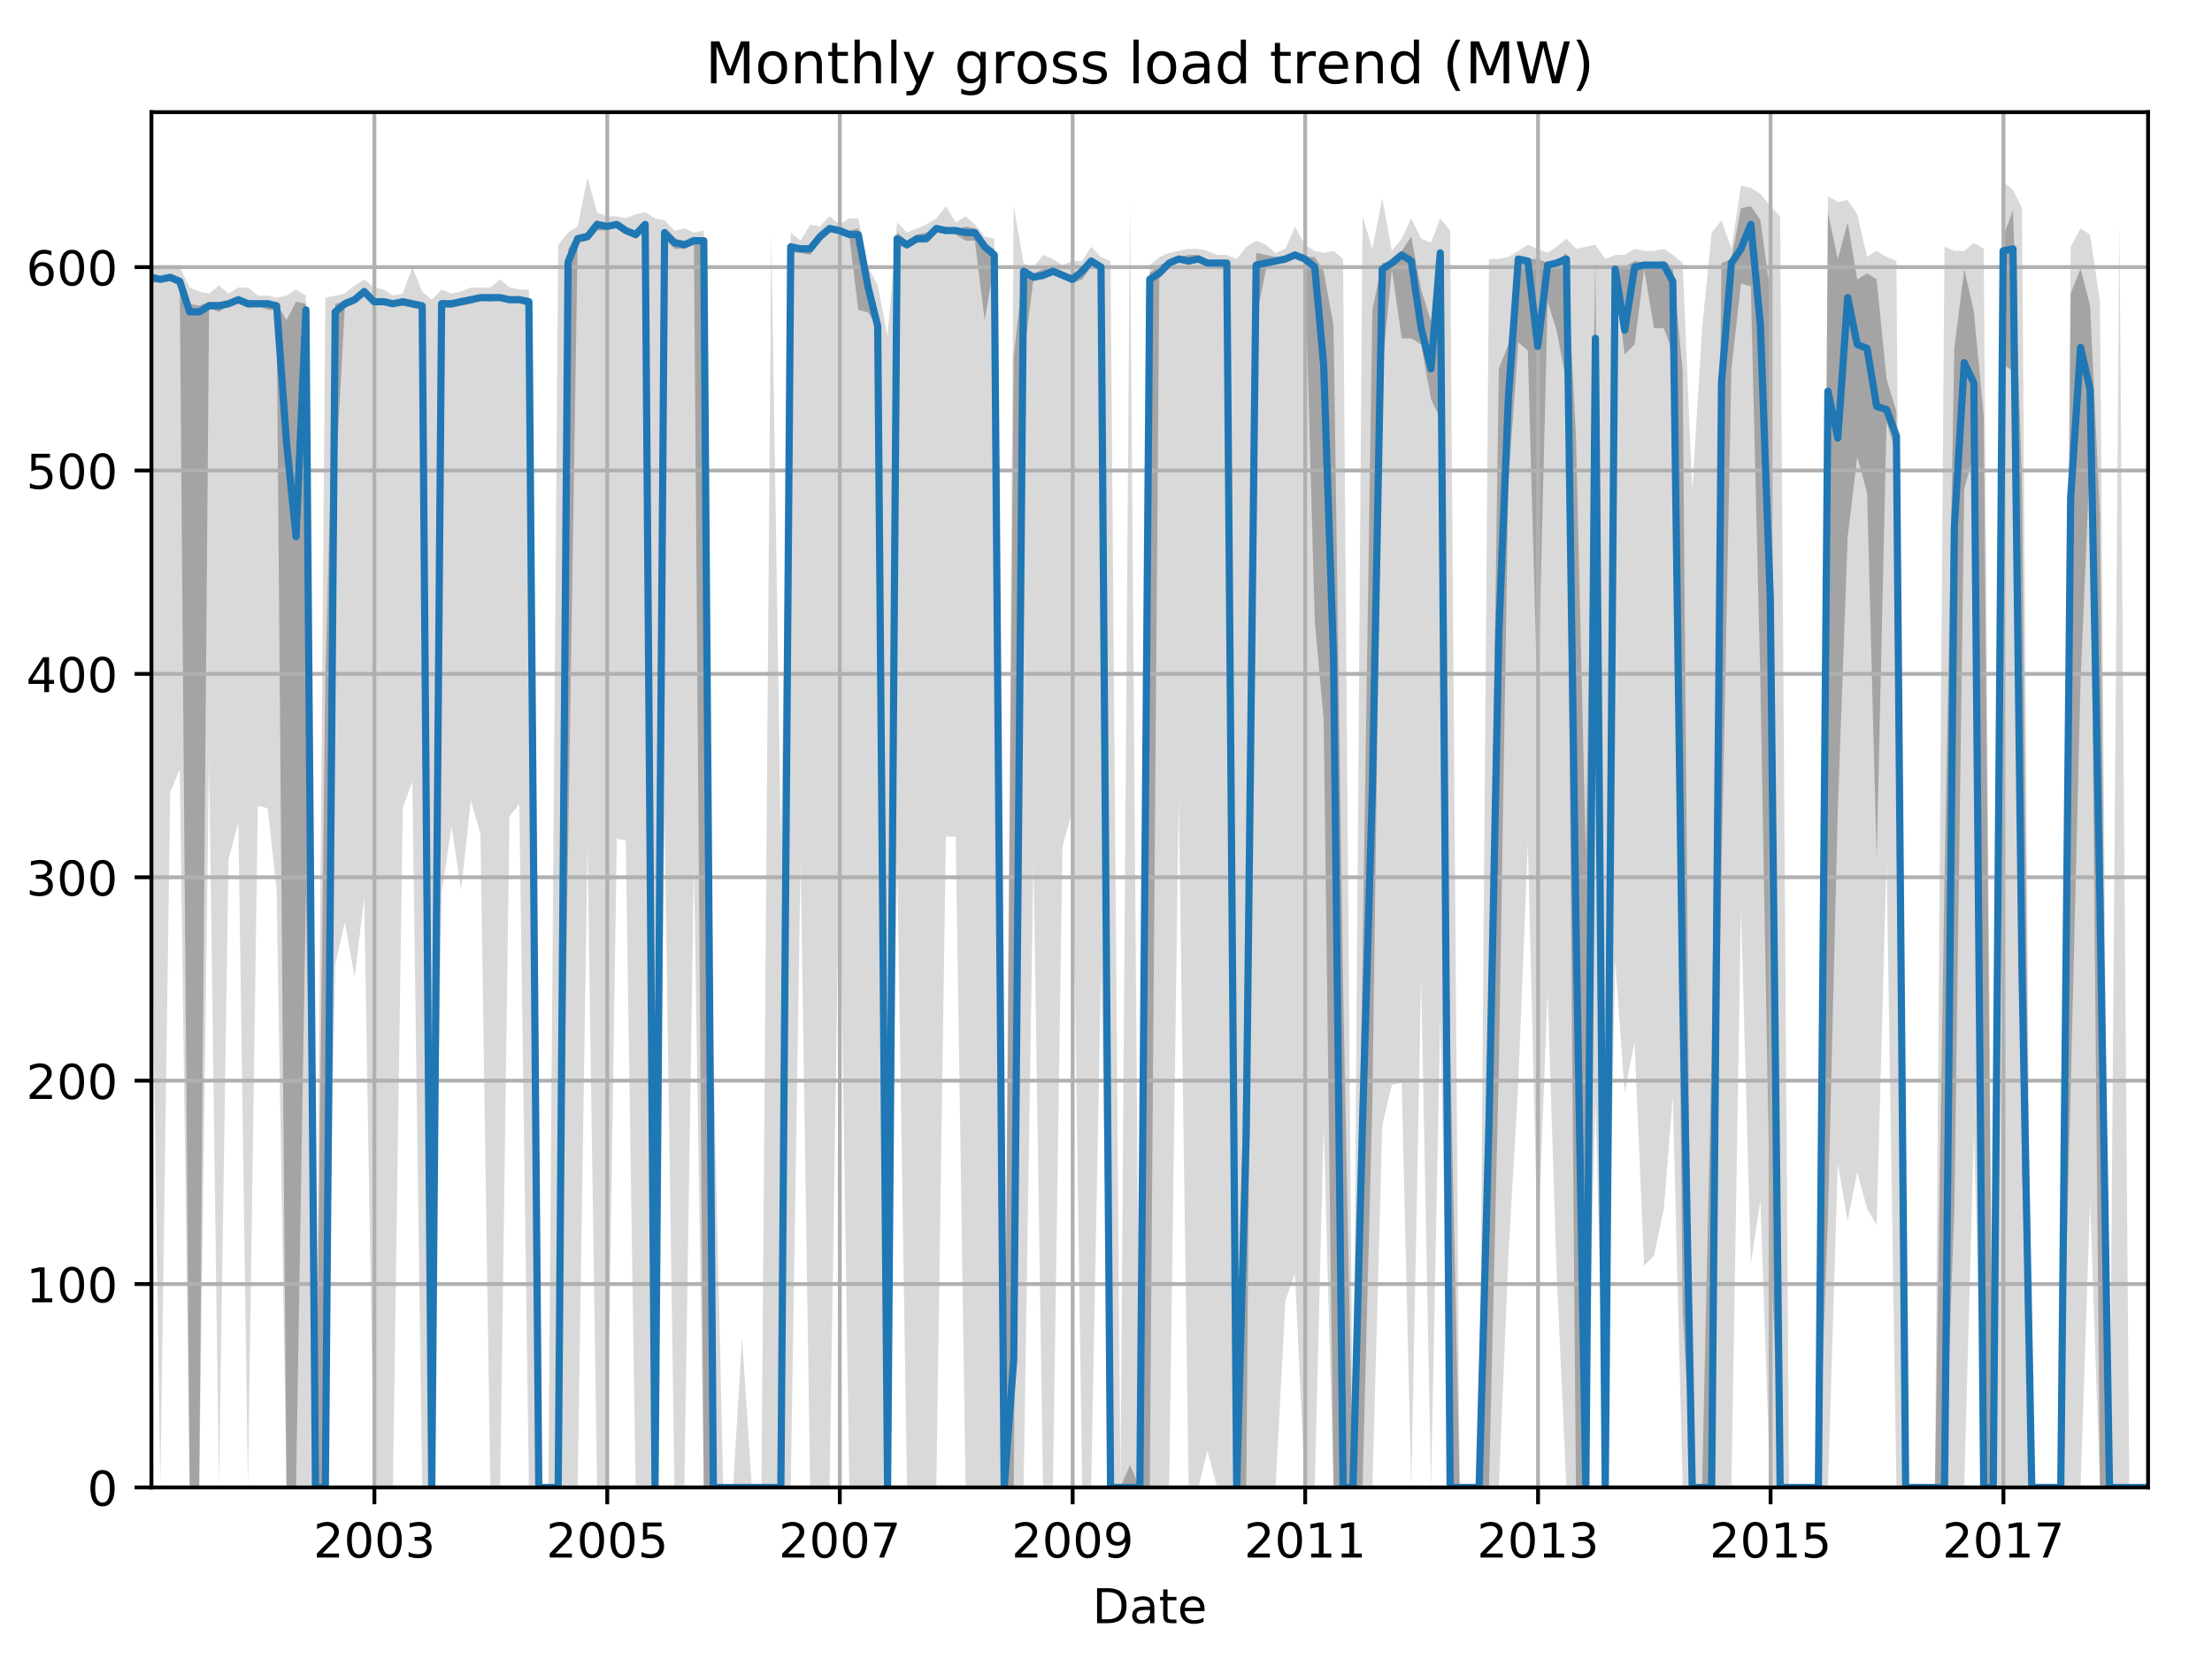 <?xml version="1.0" encoding="utf-8" standalone="no"?>
<!DOCTYPE svg PUBLIC "-//W3C//DTD SVG 1.1//EN"
  "http://www.w3.org/Graphics/SVG/1.1/DTD/svg11.dtd">
<!-- Created with matplotlib (http://matplotlib.org/) -->
<svg height="345.6pt" version="1.1" viewBox="0 0 460.8 345.6" width="460.8pt" xmlns="http://www.w3.org/2000/svg" xmlns:xlink="http://www.w3.org/1999/xlink">
 <defs>
  <style type="text/css">
*{stroke-linecap:butt;stroke-linejoin:round;}
  </style>
 </defs>
 <g id="figure_1">
  <g id="patch_1">
   <path d="M 0 345.6 
L 460.8 345.6 
L 460.8 0 
L 0 0 
z
" style="fill:none;"/>
  </g>
  <g id="axes_1">
   <g id="patch_2">
    <path d="M 31.543 309.863 
L 447.48 309.863 
L 447.48 23.365 
L 31.543 23.365 
z
" style="fill:none;"/>
   </g>
   <g id="PolyCollection_1">
    <path clip-path="url(#p1e7534a290)" d="M 31.543 55.65 
L 31.543 183.604 
L 33.401 309.863 
L 35.458 164.962 
L 37.449 160.301 
L 39.506 309.863 
L 41.497 309.863 
L 43.554 158.183 
L 45.611 309.863 
L 47.602 178.944 
L 49.659 171.317 
L 51.65 309.863 
L 53.707 167.928 
L 55.764 168.351 
L 57.622 185.299 
L 59.679 309.863 
L 61.67 309.863 
L 63.727 309.863 
L 65.718 309.863 
L 67.775 309.863 
L 69.832 200.975 
L 71.823 192.078 
L 73.88 203.518 
L 75.871 186.994 
L 77.928 309.863 
L 79.985 309.863 
L 81.843 309.863 
L 83.9 168.351 
L 85.891 162.843 
L 87.948 309.863 
L 89.939 309.863 
L 91.996 186.146 
L 94.053 172.165 
L 96.044 185.299 
L 98.101 166.657 
L 100.092 173.859 
L 102.149 309.863 
L 104.206 309.863 
L 106.13 170.046 
L 108.187 167.504 
L 110.178 309.863 
L 112.235 309.863 
L 114.226 309.863 
L 116.283 309.863 
L 118.34 309.863 
L 120.331 309.863 
L 122.388 176.401 
L 124.379 309.863 
L 126.436 309.863 
L 128.493 174.707 
L 130.351 175.13 
L 132.408 309.863 
L 134.399 309.863 
L 136.456 309.863 
L 138.447 171.317 
L 140.504 309.863 
L 142.561 309.863 
L 144.552 180.215 
L 146.609 309.863 
L 148.6 309.863 
L 150.657 309.863 
L 152.714 309.863 
L 154.572 309.863 
L 156.629 309.863 
L 158.62 309.863 
L 160.677 309.863 
L 162.668 309.863 
L 164.725 309.863 
L 166.782 179.367 
L 168.773 309.863 
L 170.83 309.863 
L 172.821 309.863 
L 174.878 175.978 
L 176.935 309.863 
L 178.793 309.863 
L 180.85 309.863 
L 182.841 309.863 
L 184.898 309.863 
L 186.889 178.944 
L 188.946 309.863 
L 191.003 309.863 
L 192.994 309.863 
L 195.051 309.863 
L 197.042 174.283 
L 199.099 174.283 
L 201.156 309.863 
L 203.081 309.863 
L 205.138 309.863 
L 207.128 309.863 
L 209.186 309.863 
L 211.176 309.863 
L 213.233 309.863 
L 215.291 178.944 
L 217.281 309.863 
L 219.338 309.863 
L 221.329 176.401 
L 223.386 168.775 
L 225.443 309.863 
L 227.301 309.863 
L 229.359 202.247 
L 231.349 309.863 
L 233.406 309.863 
L 235.397 309.863 
L 237.454 309.863 
L 239.512 309.863 
L 241.502 309.863 
L 243.559 309.863 
L 245.55 166.233 
L 247.607 309.863 
L 249.664 309.863 
L 251.522 302.237 
L 253.58 309.863 
L 255.57 309.863 
L 257.627 309.863 
L 259.618 309.863 
L 261.675 309.863 
L 263.732 309.863 
L 265.723 309.863 
L 267.78 270.884 
L 269.771 265.376 
L 271.828 309.863 
L 273.885 309.863 
L 275.743 234.447 
L 277.801 309.863 
L 279.791 309.863 
L 281.848 309.863 
L 283.839 309.863 
L 285.896 309.863 
L 287.953 234.447 
L 289.944 225.973 
L 292.001 225.549 
L 293.992 309.863 
L 296.049 203.518 
L 298.106 309.863 
L 300.031 211.991 
L 302.088 309.863 
L 304.079 309.863 
L 306.136 309.863 
L 308.127 309.863 
L 310.184 309.863 
L 312.241 309.863 
L 314.232 261.563 
L 316.289 225.549 
L 318.279 175.554 
L 320.337 260.292 
L 322.394 206.483 
L 324.252 264.529 
L 326.309 309.863 
L 328.3 309.863 
L 330.357 309.863 
L 332.347 229.363 
L 334.405 309.863 
L 336.462 200.128 
L 338.452 227.668 
L 340.51 217.076 
L 342.5 263.681 
L 344.557 261.563 
L 346.615 251.818 
L 348.473 228.515 
L 350.53 309.863 
L 352.521 309.863 
L 354.578 309.863 
L 356.568 309.863 
L 358.626 309.863 
L 360.683 309.863 
L 362.673 189.112 
L 364.731 263.258 
L 366.721 250.123 
L 368.778 309.863 
L 370.836 309.863 
L 372.694 309.863 
L 374.751 309.863 
L 376.742 309.863 
L 378.799 309.863 
L 380.789 309.863 
L 382.847 242.497 
L 384.904 254.36 
L 386.894 244.192 
L 388.952 251.818 
L 390.942 255.208 
L 392.999 178.944 
L 395.057 309.863 
L 396.981 309.863 
L 399.038 309.863 
L 401.029 309.863 
L 403.086 309.863 
L 405.077 309.863 
L 407.134 309.863 
L 409.191 309.863 
L 411.182 236.142 
L 413.239 309.863 
L 415.23 309.863 
L 417.287 309.863 
L 419.344 309.863 
L 421.202 309.863 
L 423.259 309.863 
L 425.25 309.863 
L 427.307 309.863 
L 429.298 309.863 
L 431.355 309.863 
L 433.412 309.863 
L 435.403 250.123 
L 437.46 309.863 
L 439.451 309.863 
L 441.508 309.863 
L 443.565 309.863 
L 445.423 309.863 
L 447.48 309.863 
L 447.48 309.863 
L 447.48 309.863 
L 445.423 309.863 
L 443.565 309.863 
L 441.508 46.329 
L 439.451 309.863 
L 437.46 62.853 
L 435.403 48.871 
L 433.412 47.6 
L 431.355 51.413 
L 429.298 309.863 
L 427.307 309.863 
L 425.25 309.863 
L 423.259 309.863 
L 421.202 43.363 
L 419.344 39.55 
L 417.287 37.855 
L 415.23 309.863 
L 413.239 51.837 
L 411.182 50.566 
L 409.191 52.261 
L 407.134 52.261 
L 405.077 51.413 
L 403.086 309.863 
L 401.029 309.863 
L 399.038 309.863 
L 396.981 309.863 
L 395.057 54.379 
L 392.999 53.532 
L 390.942 52.261 
L 388.952 53.532 
L 386.894 44.634 
L 384.904 41.668 
L 382.847 42.092 
L 380.789 40.821 
L 378.799 309.863 
L 376.742 309.863 
L 374.751 309.863 
L 372.694 309.863 
L 370.836 45.058 
L 368.778 42.939 
L 366.721 40.397 
L 364.731 39.126 
L 362.673 38.703 
L 360.683 51.837 
L 358.626 45.905 
L 356.568 48.447 
L 354.578 68.361 
L 352.521 102.256 
L 350.53 54.803 
L 348.473 53.108 
L 346.615 51.837 
L 344.557 52.261 
L 342.5 52.261 
L 340.51 51.837 
L 338.452 53.108 
L 336.462 53.108 
L 334.405 53.955 
L 332.347 50.99 
L 330.357 51.413 
L 328.3 51.837 
L 326.309 49.719 
L 324.252 51.413 
L 322.394 52.684 
L 320.337 51.837 
L 318.279 50.99 
L 316.289 52.261 
L 314.232 53.532 
L 312.241 53.955 
L 310.184 53.955 
L 308.127 309.863 
L 306.136 309.863 
L 304.079 309.863 
L 302.088 48.024 
L 300.031 45.482 
L 298.106 50.566 
L 296.049 49.719 
L 293.992 45.482 
L 292.001 49.719 
L 289.944 52.261 
L 287.953 41.245 
L 285.896 51.837 
L 283.839 45.058 
L 281.848 309.863 
L 279.791 53.955 
L 277.801 52.261 
L 275.743 52.684 
L 273.885 52.261 
L 271.828 50.99 
L 269.771 47.176 
L 267.78 51.837 
L 265.723 52.684 
L 263.732 50.99 
L 261.675 50.142 
L 259.618 51.413 
L 257.627 53.955 
L 255.57 53.108 
L 253.58 53.108 
L 251.522 52.261 
L 249.664 51.837 
L 247.607 51.837 
L 245.55 52.261 
L 243.559 52.684 
L 241.502 53.532 
L 239.512 55.226 
L 237.454 309.863 
L 235.397 42.092 
L 233.406 309.863 
L 231.349 54.379 
L 229.359 53.532 
L 227.301 51.413 
L 225.443 54.379 
L 223.386 54.379 
L 221.329 55.226 
L 219.338 53.955 
L 217.281 53.108 
L 215.291 55.65 
L 213.233 54.803 
L 211.176 42.939 
L 209.186 309.863 
L 207.128 49.719 
L 205.138 49.295 
L 203.081 46.753 
L 201.156 45.058 
L 199.099 46.329 
L 197.042 42.939 
L 195.051 45.482 
L 192.994 46.753 
L 191.003 47.6 
L 188.946 48.447 
L 186.889 46.329 
L 184.898 70.056 
L 182.841 59.463 
L 180.85 55.65 
L 178.793 45.482 
L 176.935 45.482 
L 174.878 46.753 
L 172.821 45.058 
L 170.83 47.176 
L 168.773 46.753 
L 166.782 50.142 
L 164.725 48.447 
L 162.668 175.13 
L 160.677 48.447 
L 158.62 309.863 
L 156.629 309.863 
L 154.572 278.511 
L 152.714 309.863 
L 150.657 309.863 
L 148.6 218.77 
L 146.609 48.024 
L 144.552 48.447 
L 142.561 47.6 
L 140.504 48.024 
L 138.447 45.905 
L 136.456 45.482 
L 134.399 44.211 
L 132.408 44.634 
L 130.351 45.482 
L 128.493 45.058 
L 126.436 45.058 
L 124.379 44.211 
L 122.388 37.008 
L 120.331 47.176 
L 118.34 48.447 
L 116.283 50.99 
L 114.226 309.863 
L 112.235 309.863 
L 110.178 60.311 
L 108.187 60.311 
L 106.13 59.887 
L 104.206 58.192 
L 102.149 59.887 
L 100.092 59.887 
L 98.101 59.887 
L 96.044 60.734 
L 94.053 61.158 
L 91.996 60.311 
L 89.939 62.429 
L 87.948 60.734 
L 85.891 55.65 
L 83.9 61.158 
L 81.843 61.582 
L 79.985 60.311 
L 77.928 59.887 
L 75.871 58.192 
L 73.88 59.463 
L 71.823 61.158 
L 69.832 61.582 
L 67.775 62.005 
L 65.718 309.863 
L 63.727 61.582 
L 61.67 60.311 
L 59.679 61.582 
L 57.622 62.005 
L 55.764 61.582 
L 53.707 61.582 
L 51.65 59.887 
L 49.659 59.887 
L 47.602 61.158 
L 45.611 59.463 
L 43.554 61.158 
L 41.497 60.734 
L 39.506 59.887 
L 37.449 55.65 
L 35.458 55.65 
L 33.401 55.65 
L 31.543 55.65 
z
" style="fill:#808080;fill-opacity:0.3;"/>
   </g>
   <g id="PolyCollection_2">
    <path clip-path="url(#p1e7534a290)" d="M 31.543 57.345 
L 31.543 59.04 
L 33.401 58.616 
L 35.458 58.616 
L 37.449 59.463 
L 39.506 309.863 
L 41.497 309.863 
L 43.554 64.124 
L 45.611 64.971 
L 47.602 63.7 
L 49.659 63.277 
L 51.65 64.124 
L 53.707 63.7 
L 55.764 64.548 
L 57.622 64.548 
L 59.679 309.863 
L 61.67 309.863 
L 63.727 185.829 
L 65.718 309.863 
L 67.775 309.863 
L 69.832 101.091 
L 71.823 64.124 
L 73.88 63.277 
L 75.871 61.158 
L 77.928 63.7 
L 79.985 63.277 
L 81.843 63.7 
L 83.9 63.7 
L 85.891 64.124 
L 87.948 64.548 
L 89.939 309.863 
L 91.996 64.124 
L 94.053 64.124 
L 96.044 63.7 
L 98.101 63.277 
L 100.092 62.429 
L 102.149 62.853 
L 104.206 62.429 
L 106.13 62.853 
L 108.187 62.853 
L 110.178 64.124 
L 112.235 309.863 
L 114.226 309.863 
L 116.283 309.863 
L 118.34 177.249 
L 120.331 50.566 
L 122.388 50.142 
L 124.379 48.024 
L 126.436 48.024 
L 128.493 47.176 
L 130.351 48.447 
L 132.408 49.719 
L 134.399 48.024 
L 136.456 309.863 
L 138.447 49.719 
L 140.504 51.837 
L 142.561 51.837 
L 144.552 50.99 
L 146.609 309.863 
L 148.6 309.863 
L 150.657 309.863 
L 152.714 309.863 
L 154.572 309.863 
L 156.629 309.863 
L 158.62 309.863 
L 160.677 309.863 
L 162.668 309.863 
L 164.725 52.684 
L 166.782 52.684 
L 168.773 53.108 
L 170.83 50.142 
L 172.821 48.024 
L 174.878 48.447 
L 176.935 49.295 
L 178.793 64.548 
L 180.85 65.077 
L 182.841 68.361 
L 184.898 309.863 
L 186.889 50.99 
L 188.946 51.837 
L 191.003 50.566 
L 192.994 50.566 
L 195.051 48.024 
L 197.042 48.024 
L 199.099 48.871 
L 201.156 50.142 
L 203.081 50.142 
L 205.138 66.772 
L 207.128 54.803 
L 209.186 309.863 
L 211.176 309.863 
L 213.233 74.292 
L 215.291 58.192 
L 217.281 58.192 
L 219.338 57.345 
L 221.329 57.769 
L 223.386 59.04 
L 225.443 58.192 
L 227.301 55.65 
L 229.359 56.074 
L 231.349 309.863 
L 233.406 309.863 
L 235.397 309.863 
L 237.454 309.863 
L 239.512 309.863 
L 241.502 57.769 
L 243.559 54.803 
L 245.55 54.379 
L 247.607 55.226 
L 249.664 54.379 
L 251.522 54.803 
L 253.58 55.226 
L 255.57 55.65 
L 257.627 309.863 
L 259.618 309.863 
L 261.675 66.348 
L 263.732 56.074 
L 265.723 54.803 
L 267.78 54.803 
L 269.771 53.532 
L 271.828 54.803 
L 273.885 129.266 
L 275.743 149.921 
L 277.801 309.863 
L 279.791 309.863 
L 281.848 309.863 
L 283.839 309.863 
L 285.896 229.363 
L 287.953 76.835 
L 289.944 56.074 
L 292.001 70.479 
L 293.992 70.479 
L 296.049 71.75 
L 298.106 83.19 
L 300.031 87.215 
L 302.088 309.863 
L 304.079 309.863 
L 306.136 309.863 
L 308.127 309.863 
L 310.184 309.863 
L 312.241 222.054 
L 314.232 100.243 
L 316.289 71.327 
L 318.279 73.021 
L 320.337 147.591 
L 322.394 62.853 
L 324.252 68.785 
L 326.309 79.589 
L 328.3 309.863 
L 330.357 309.863 
L 332.347 119.309 
L 334.405 309.863 
L 336.462 57.345 
L 338.452 73.869 
L 340.51 71.75 
L 342.5 56.074 
L 344.557 68.361 
L 346.615 68.361 
L 348.473 73.445 
L 350.53 272.897 
L 352.521 309.863 
L 354.578 309.863 
L 356.568 309.863 
L 358.626 181.38 
L 360.683 76.835 
L 362.673 59.04 
L 364.731 59.675 
L 366.721 142.083 
L 368.778 256.691 
L 370.836 309.863 
L 372.694 309.863 
L 374.751 309.863 
L 376.742 309.863 
L 378.799 309.863 
L 380.789 253.407 
L 382.847 168.563 
L 384.904 111.895 
L 386.894 95.159 
L 388.952 102.68 
L 390.942 178.944 
L 392.999 87.851 
L 395.057 95.053 
L 396.981 309.863 
L 399.038 309.863 
L 401.029 309.863 
L 403.086 309.863 
L 405.077 309.863 
L 407.134 251.394 
L 409.191 101.832 
L 411.182 94.63 
L 413.239 309.863 
L 415.23 309.863 
L 417.287 75.987 
L 419.344 77.258 
L 421.202 243.344 
L 423.259 309.863 
L 425.25 309.863 
L 427.307 309.863 
L 429.298 309.863 
L 431.355 227.244 
L 433.412 141.977 
L 435.403 95.053 
L 437.46 309.863 
L 439.451 309.863 
L 441.508 309.863 
L 443.565 309.863 
L 445.423 309.863 
L 447.48 309.863 
L 447.48 309.863 
L 447.48 309.863 
L 445.423 309.863 
L 443.565 309.863 
L 441.508 309.863 
L 439.451 309.863 
L 437.46 107.022 
L 435.403 63.7 
L 433.412 55.968 
L 431.355 61.158 
L 429.298 309.863 
L 427.307 309.863 
L 425.25 309.863 
L 423.259 309.863 
L 421.202 99.714 
L 419.344 43.787 
L 417.287 49.295 
L 415.23 309.863 
L 413.239 86.579 
L 411.182 64.865 
L 409.191 56.074 
L 407.134 72.492 
L 405.077 183.181 
L 403.086 309.863 
L 401.029 309.863 
L 399.038 309.863 
L 396.981 309.863 
L 395.057 85.732 
L 392.999 78.953 
L 390.942 58.192 
L 388.952 56.921 
L 386.894 58.192 
L 384.904 46.329 
L 382.847 53.955 
L 380.789 44.211 
L 378.799 309.863 
L 376.742 309.863 
L 374.751 309.863 
L 372.694 309.863 
L 370.836 309.863 
L 368.778 61.052 
L 366.721 45.799 
L 364.731 42.939 
L 362.673 43.363 
L 360.683 53.955 
L 358.626 54.803 
L 356.568 218.982 
L 354.578 309.863 
L 352.521 309.863 
L 350.53 77.258 
L 348.473 55.65 
L 346.615 54.379 
L 344.557 54.803 
L 342.5 54.803 
L 340.51 54.379 
L 338.452 55.65 
L 336.462 55.65 
L 334.405 309.863 
L 332.347 53.955 
L 330.357 178.096 
L 328.3 90.71 
L 326.309 52.684 
L 324.252 54.379 
L 322.394 54.803 
L 320.337 53.955 
L 318.279 53.955 
L 316.289 53.532 
L 314.232 71.75 
L 312.241 76.729 
L 310.184 217.076 
L 308.127 309.863 
L 306.136 309.863 
L 304.079 309.863 
L 302.088 217.499 
L 300.031 51.837 
L 298.106 66.984 
L 296.049 60.311 
L 293.992 49.295 
L 292.001 52.261 
L 289.944 54.379 
L 287.953 54.803 
L 285.896 64.442 
L 283.839 199.916 
L 281.848 309.863 
L 279.791 205.742 
L 277.801 67.831 
L 275.743 56.498 
L 273.885 53.532 
L 271.828 53.532 
L 269.771 52.684 
L 267.78 53.532 
L 265.723 53.532 
L 263.732 53.108 
L 261.675 52.684 
L 259.618 188.794 
L 257.627 309.863 
L 255.57 54.379 
L 253.58 54.379 
L 251.522 54.379 
L 249.664 53.108 
L 247.607 53.108 
L 245.55 53.532 
L 243.559 54.379 
L 241.502 55.226 
L 239.512 56.921 
L 237.454 309.863 
L 235.397 305.203 
L 233.406 309.863 
L 231.349 309.863 
L 229.359 54.803 
L 227.301 53.532 
L 225.443 56.074 
L 223.386 57.769 
L 221.329 56.921 
L 219.338 56.074 
L 217.281 56.074 
L 215.291 56.921 
L 213.233 55.65 
L 211.176 74.292 
L 209.186 309.863 
L 207.128 51.837 
L 205.138 50.99 
L 203.081 47.6 
L 201.156 47.176 
L 199.099 48.024 
L 197.042 47.6 
L 195.051 47.176 
L 192.994 48.447 
L 191.003 48.871 
L 188.946 50.142 
L 186.889 48.447 
L 184.898 309.863 
L 182.841 66.242 
L 180.85 59.887 
L 178.793 47.6 
L 176.935 48.024 
L 174.878 47.6 
L 172.821 47.176 
L 170.83 48.871 
L 168.773 50.99 
L 166.782 51.413 
L 164.725 50.566 
L 162.668 309.863 
L 160.677 309.863 
L 158.62 309.863 
L 156.629 309.863 
L 154.572 309.863 
L 152.714 309.863 
L 150.657 309.863 
L 148.6 309.863 
L 146.609 49.719 
L 144.552 49.295 
L 142.561 50.142 
L 140.504 49.719 
L 138.447 47.6 
L 136.456 309.863 
L 134.399 46.329 
L 132.408 48.447 
L 130.351 47.176 
L 128.493 46.329 
L 126.436 46.753 
L 124.379 45.905 
L 122.388 48.447 
L 120.331 48.871 
L 118.34 51.837 
L 116.283 309.863 
L 114.226 309.863 
L 112.235 309.863 
L 110.178 62.005 
L 108.187 62.005 
L 106.13 62.005 
L 104.206 61.582 
L 102.149 61.582 
L 100.092 61.582 
L 98.101 62.005 
L 96.044 62.005 
L 94.053 62.853 
L 91.996 62.429 
L 89.939 309.863 
L 87.948 63.277 
L 85.891 62.853 
L 83.9 62.429 
L 81.843 62.853 
L 79.985 62.429 
L 77.928 62.429 
L 75.871 59.887 
L 73.88 61.582 
L 71.823 62.853 
L 69.832 63.277 
L 67.775 141.235 
L 65.718 309.863 
L 63.727 63.277 
L 61.67 62.853 
L 59.679 66.666 
L 57.622 63.277 
L 55.764 62.853 
L 53.707 62.853 
L 51.65 62.429 
L 49.659 62.005 
L 47.602 62.853 
L 45.611 62.853 
L 43.554 62.853 
L 41.497 63.7 
L 39.506 63.277 
L 37.449 58.192 
L 35.458 57.345 
L 33.401 57.769 
L 31.543 57.345 
z
" style="fill:#808080;fill-opacity:0.6;"/>
   </g>
   <g id="matplotlib.axis_1">
    <g id="xtick_1">
     <g id="line2d_1">
      <path clip-path="url(#p1e7534a290)" d="M 77.994 309.863 
L 77.994 23.365 
" style="fill:none;stroke:#b0b0b0;stroke-linecap:square;stroke-width:0.8;"/>
     </g>
     <g id="line2d_2">
      <defs>
       <path d="M 0 0 
L 0 3.5 
" id="m18f0981772" style="stroke:#000000;stroke-width:0.8;"/>
      </defs>
      <g>
       <use style="stroke:#000000;stroke-width:0.8;" x="77.994" xlink:href="#m18f0981772" y="309.863"/>
      </g>
     </g>
     <g id="text_1">
      <!-- 2003 -->
      <defs>
       <path d="M 19.188 8.297 
L 53.609 8.297 
L 53.609 0 
L 7.328 0 
L 7.328 8.297 
Q 12.938 14.109 22.625 23.891 
Q 32.328 33.688 34.812 36.531 
Q 39.547 41.844 41.422 45.531 
Q 43.312 49.219 43.312 52.781 
Q 43.312 58.594 39.234 62.25 
Q 35.156 65.922 28.609 65.922 
Q 23.969 65.922 18.812 64.312 
Q 13.672 62.703 7.812 59.422 
L 7.812 69.391 
Q 13.766 71.781 18.938 73 
Q 24.125 74.219 28.422 74.219 
Q 39.75 74.219 46.484 68.547 
Q 53.219 62.891 53.219 53.422 
Q 53.219 48.922 51.531 44.891 
Q 49.859 40.875 45.406 35.406 
Q 44.188 33.984 37.641 27.219 
Q 31.109 20.453 19.188 8.297 
z
" id="DejaVuSans-32"/>
       <path d="M 31.781 66.406 
Q 24.172 66.406 20.328 58.906 
Q 16.5 51.422 16.5 36.375 
Q 16.5 21.391 20.328 13.891 
Q 24.172 6.391 31.781 6.391 
Q 39.453 6.391 43.281 13.891 
Q 47.125 21.391 47.125 36.375 
Q 47.125 51.422 43.281 58.906 
Q 39.453 66.406 31.781 66.406 
z
M 31.781 74.219 
Q 44.047 74.219 50.516 64.516 
Q 56.984 54.828 56.984 36.375 
Q 56.984 17.969 50.516 8.266 
Q 44.047 -1.422 31.781 -1.422 
Q 19.531 -1.422 13.062 8.266 
Q 6.594 17.969 6.594 36.375 
Q 6.594 54.828 13.062 64.516 
Q 19.531 74.219 31.781 74.219 
z
" id="DejaVuSans-30"/>
       <path d="M 40.578 39.312 
Q 47.656 37.797 51.625 33 
Q 55.609 28.219 55.609 21.188 
Q 55.609 10.406 48.188 4.484 
Q 40.766 -1.422 27.094 -1.422 
Q 22.516 -1.422 17.656 -0.516 
Q 12.797 0.391 7.625 2.203 
L 7.625 11.719 
Q 11.719 9.328 16.594 8.109 
Q 21.484 6.891 26.812 6.891 
Q 36.078 6.891 40.938 10.547 
Q 45.797 14.203 45.797 21.188 
Q 45.797 27.641 41.281 31.266 
Q 36.766 34.906 28.719 34.906 
L 20.219 34.906 
L 20.219 43.016 
L 29.109 43.016 
Q 36.375 43.016 40.234 45.922 
Q 44.094 48.828 44.094 54.297 
Q 44.094 59.906 40.109 62.906 
Q 36.141 65.922 28.719 65.922 
Q 24.656 65.922 20.016 65.031 
Q 15.375 64.156 9.812 62.312 
L 9.812 71.094 
Q 15.438 72.656 20.344 73.438 
Q 25.25 74.219 29.594 74.219 
Q 40.828 74.219 47.359 69.109 
Q 53.906 64.016 53.906 55.328 
Q 53.906 49.266 50.438 45.094 
Q 46.969 40.922 40.578 39.312 
z
" id="DejaVuSans-33"/>
      </defs>
      <g transform="translate(65.269 324.462)scale(0.1 -0.1)">
       <use xlink:href="#DejaVuSans-32"/>
       <use x="63.623" xlink:href="#DejaVuSans-30"/>
       <use x="127.246" xlink:href="#DejaVuSans-30"/>
       <use x="190.869" xlink:href="#DejaVuSans-33"/>
      </g>
     </g>
    </g>
    <g id="xtick_2">
     <g id="line2d_3">
      <path clip-path="url(#p1e7534a290)" d="M 126.502 309.863 
L 126.502 23.365 
" style="fill:none;stroke:#b0b0b0;stroke-linecap:square;stroke-width:0.8;"/>
     </g>
     <g id="line2d_4">
      <g>
       <use style="stroke:#000000;stroke-width:0.8;" x="126.502" xlink:href="#m18f0981772" y="309.863"/>
      </g>
     </g>
     <g id="text_2">
      <!-- 2005 -->
      <defs>
       <path d="M 10.797 72.906 
L 49.516 72.906 
L 49.516 64.594 
L 19.828 64.594 
L 19.828 46.734 
Q 21.969 47.469 24.109 47.828 
Q 26.266 48.188 28.422 48.188 
Q 40.625 48.188 47.75 41.5 
Q 54.891 34.812 54.891 23.391 
Q 54.891 11.625 47.562 5.094 
Q 40.234 -1.422 26.906 -1.422 
Q 22.312 -1.422 17.547 -0.641 
Q 12.797 0.141 7.719 1.703 
L 7.719 11.625 
Q 12.109 9.234 16.797 8.062 
Q 21.484 6.891 26.703 6.891 
Q 35.156 6.891 40.078 11.328 
Q 45.016 15.766 45.016 23.391 
Q 45.016 31 40.078 35.438 
Q 35.156 39.891 26.703 39.891 
Q 22.75 39.891 18.812 39.016 
Q 14.891 38.141 10.797 36.281 
z
" id="DejaVuSans-35"/>
      </defs>
      <g transform="translate(113.777 324.462)scale(0.1 -0.1)">
       <use xlink:href="#DejaVuSans-32"/>
       <use x="63.623" xlink:href="#DejaVuSans-30"/>
       <use x="127.246" xlink:href="#DejaVuSans-30"/>
       <use x="190.869" xlink:href="#DejaVuSans-35"/>
      </g>
     </g>
    </g>
    <g id="xtick_3">
     <g id="line2d_5">
      <path clip-path="url(#p1e7534a290)" d="M 174.944 309.863 
L 174.944 23.365 
" style="fill:none;stroke:#b0b0b0;stroke-linecap:square;stroke-width:0.8;"/>
     </g>
     <g id="line2d_6">
      <g>
       <use style="stroke:#000000;stroke-width:0.8;" x="174.944" xlink:href="#m18f0981772" y="309.863"/>
      </g>
     </g>
     <g id="text_3">
      <!-- 2007 -->
      <defs>
       <path d="M 8.203 72.906 
L 55.078 72.906 
L 55.078 68.703 
L 28.609 0 
L 18.312 0 
L 43.219 64.594 
L 8.203 64.594 
z
" id="DejaVuSans-37"/>
      </defs>
      <g transform="translate(162.219 324.462)scale(0.1 -0.1)">
       <use xlink:href="#DejaVuSans-32"/>
       <use x="63.623" xlink:href="#DejaVuSans-30"/>
       <use x="127.246" xlink:href="#DejaVuSans-30"/>
       <use x="190.869" xlink:href="#DejaVuSans-37"/>
      </g>
     </g>
    </g>
    <g id="xtick_4">
     <g id="line2d_7">
      <path clip-path="url(#p1e7534a290)" d="M 223.453 309.863 
L 223.453 23.365 
" style="fill:none;stroke:#b0b0b0;stroke-linecap:square;stroke-width:0.8;"/>
     </g>
     <g id="line2d_8">
      <g>
       <use style="stroke:#000000;stroke-width:0.8;" x="223.453" xlink:href="#m18f0981772" y="309.863"/>
      </g>
     </g>
     <g id="text_4">
      <!-- 2009 -->
      <defs>
       <path d="M 10.984 1.516 
L 10.984 10.5 
Q 14.703 8.734 18.5 7.812 
Q 22.312 6.891 25.984 6.891 
Q 35.75 6.891 40.891 13.453 
Q 46.047 20.016 46.781 33.406 
Q 43.953 29.203 39.594 26.953 
Q 35.25 24.703 29.984 24.703 
Q 19.047 24.703 12.672 31.312 
Q 6.297 37.938 6.297 49.422 
Q 6.297 60.641 12.938 67.422 
Q 19.578 74.219 30.609 74.219 
Q 43.266 74.219 49.922 64.516 
Q 56.594 54.828 56.594 36.375 
Q 56.594 19.141 48.406 8.859 
Q 40.234 -1.422 26.422 -1.422 
Q 22.703 -1.422 18.891 -0.688 
Q 15.094 0.047 10.984 1.516 
z
M 30.609 32.422 
Q 37.25 32.422 41.125 36.953 
Q 45.016 41.5 45.016 49.422 
Q 45.016 57.281 41.125 61.844 
Q 37.25 66.406 30.609 66.406 
Q 23.969 66.406 20.094 61.844 
Q 16.219 57.281 16.219 49.422 
Q 16.219 41.5 20.094 36.953 
Q 23.969 32.422 30.609 32.422 
z
" id="DejaVuSans-39"/>
      </defs>
      <g transform="translate(210.728 324.462)scale(0.1 -0.1)">
       <use xlink:href="#DejaVuSans-32"/>
       <use x="63.623" xlink:href="#DejaVuSans-30"/>
       <use x="127.246" xlink:href="#DejaVuSans-30"/>
       <use x="190.869" xlink:href="#DejaVuSans-39"/>
      </g>
     </g>
    </g>
    <g id="xtick_5">
     <g id="line2d_9">
      <path clip-path="url(#p1e7534a290)" d="M 271.895 309.863 
L 271.895 23.365 
" style="fill:none;stroke:#b0b0b0;stroke-linecap:square;stroke-width:0.8;"/>
     </g>
     <g id="line2d_10">
      <g>
       <use style="stroke:#000000;stroke-width:0.8;" x="271.895" xlink:href="#m18f0981772" y="309.863"/>
      </g>
     </g>
     <g id="text_5">
      <!-- 2011 -->
      <defs>
       <path d="M 12.406 8.297 
L 28.516 8.297 
L 28.516 63.922 
L 10.984 60.406 
L 10.984 69.391 
L 28.422 72.906 
L 38.281 72.906 
L 38.281 8.297 
L 54.391 8.297 
L 54.391 0 
L 12.406 0 
z
" id="DejaVuSans-31"/>
      </defs>
      <g transform="translate(259.17 324.462)scale(0.1 -0.1)">
       <use xlink:href="#DejaVuSans-32"/>
       <use x="63.623" xlink:href="#DejaVuSans-30"/>
       <use x="127.246" xlink:href="#DejaVuSans-31"/>
       <use x="190.869" xlink:href="#DejaVuSans-31"/>
      </g>
     </g>
    </g>
    <g id="xtick_6">
     <g id="line2d_11">
      <path clip-path="url(#p1e7534a290)" d="M 320.403 309.863 
L 320.403 23.365 
" style="fill:none;stroke:#b0b0b0;stroke-linecap:square;stroke-width:0.8;"/>
     </g>
     <g id="line2d_12">
      <g>
       <use style="stroke:#000000;stroke-width:0.8;" x="320.403" xlink:href="#m18f0981772" y="309.863"/>
      </g>
     </g>
     <g id="text_6">
      <!-- 2013 -->
      <g transform="translate(307.678 324.462)scale(0.1 -0.1)">
       <use xlink:href="#DejaVuSans-32"/>
       <use x="63.623" xlink:href="#DejaVuSans-30"/>
       <use x="127.246" xlink:href="#DejaVuSans-31"/>
       <use x="190.869" xlink:href="#DejaVuSans-33"/>
      </g>
     </g>
    </g>
    <g id="xtick_7">
     <g id="line2d_13">
      <path clip-path="url(#p1e7534a290)" d="M 368.845 309.863 
L 368.845 23.365 
" style="fill:none;stroke:#b0b0b0;stroke-linecap:square;stroke-width:0.8;"/>
     </g>
     <g id="line2d_14">
      <g>
       <use style="stroke:#000000;stroke-width:0.8;" x="368.845" xlink:href="#m18f0981772" y="309.863"/>
      </g>
     </g>
     <g id="text_7">
      <!-- 2015 -->
      <g transform="translate(356.12 324.462)scale(0.1 -0.1)">
       <use xlink:href="#DejaVuSans-32"/>
       <use x="63.623" xlink:href="#DejaVuSans-30"/>
       <use x="127.246" xlink:href="#DejaVuSans-31"/>
       <use x="190.869" xlink:href="#DejaVuSans-35"/>
      </g>
     </g>
    </g>
    <g id="xtick_8">
     <g id="line2d_15">
      <path clip-path="url(#p1e7534a290)" d="M 417.353 309.863 
L 417.353 23.365 
" style="fill:none;stroke:#b0b0b0;stroke-linecap:square;stroke-width:0.8;"/>
     </g>
     <g id="line2d_16">
      <g>
       <use style="stroke:#000000;stroke-width:0.8;" x="417.353" xlink:href="#m18f0981772" y="309.863"/>
      </g>
     </g>
     <g id="text_8">
      <!-- 2017 -->
      <g transform="translate(404.628 324.462)scale(0.1 -0.1)">
       <use xlink:href="#DejaVuSans-32"/>
       <use x="63.623" xlink:href="#DejaVuSans-30"/>
       <use x="127.246" xlink:href="#DejaVuSans-31"/>
       <use x="190.869" xlink:href="#DejaVuSans-37"/>
      </g>
     </g>
    </g>
    <g id="text_9">
     <!-- Date -->
     <defs>
      <path d="M 19.672 64.797 
L 19.672 8.109 
L 31.594 8.109 
Q 46.688 8.109 53.688 14.938 
Q 60.688 21.781 60.688 36.531 
Q 60.688 51.172 53.688 57.984 
Q 46.688 64.797 31.594 64.797 
z
M 9.812 72.906 
L 30.078 72.906 
Q 51.266 72.906 61.172 64.094 
Q 71.094 55.281 71.094 36.531 
Q 71.094 17.672 61.125 8.828 
Q 51.172 0 30.078 0 
L 9.812 0 
z
" id="DejaVuSans-44"/>
      <path d="M 34.281 27.484 
Q 23.391 27.484 19.188 25 
Q 14.984 22.516 14.984 16.5 
Q 14.984 11.719 18.141 8.906 
Q 21.297 6.109 26.703 6.109 
Q 34.188 6.109 38.703 11.406 
Q 43.219 16.703 43.219 25.484 
L 43.219 27.484 
z
M 52.203 31.203 
L 52.203 0 
L 43.219 0 
L 43.219 8.297 
Q 40.141 3.328 35.547 0.953 
Q 30.953 -1.422 24.312 -1.422 
Q 15.922 -1.422 10.953 3.297 
Q 6 8.016 6 15.922 
Q 6 25.141 12.172 29.828 
Q 18.359 34.516 30.609 34.516 
L 43.219 34.516 
L 43.219 35.406 
Q 43.219 41.609 39.141 45 
Q 35.062 48.391 27.688 48.391 
Q 23 48.391 18.547 47.266 
Q 14.109 46.141 10.016 43.891 
L 10.016 52.203 
Q 14.938 54.109 19.578 55.047 
Q 24.219 56 28.609 56 
Q 40.484 56 46.344 49.844 
Q 52.203 43.703 52.203 31.203 
z
" id="DejaVuSans-61"/>
      <path d="M 18.312 70.219 
L 18.312 54.688 
L 36.812 54.688 
L 36.812 47.703 
L 18.312 47.703 
L 18.312 18.016 
Q 18.312 11.328 20.141 9.422 
Q 21.969 7.516 27.594 7.516 
L 36.812 7.516 
L 36.812 0 
L 27.594 0 
Q 17.188 0 13.234 3.875 
Q 9.281 7.766 9.281 18.016 
L 9.281 47.703 
L 2.688 47.703 
L 2.688 54.688 
L 9.281 54.688 
L 9.281 70.219 
z
" id="DejaVuSans-74"/>
      <path d="M 56.203 29.594 
L 56.203 25.203 
L 14.891 25.203 
Q 15.484 15.922 20.484 11.062 
Q 25.484 6.203 34.422 6.203 
Q 39.594 6.203 44.453 7.469 
Q 49.312 8.734 54.109 11.281 
L 54.109 2.781 
Q 49.266 0.734 44.188 -0.344 
Q 39.109 -1.422 33.891 -1.422 
Q 20.797 -1.422 13.156 6.188 
Q 5.516 13.812 5.516 26.812 
Q 5.516 40.234 12.766 48.109 
Q 20.016 56 32.328 56 
Q 43.359 56 49.781 48.891 
Q 56.203 41.797 56.203 29.594 
z
M 47.219 32.234 
Q 47.125 39.594 43.094 43.984 
Q 39.062 48.391 32.422 48.391 
Q 24.906 48.391 20.391 44.141 
Q 15.875 39.891 15.188 32.172 
z
" id="DejaVuSans-65"/>
     </defs>
     <g transform="translate(227.561 338.14)scale(0.1 -0.1)">
      <use xlink:href="#DejaVuSans-44"/>
      <use x="77.002" xlink:href="#DejaVuSans-61"/>
      <use x="138.281" xlink:href="#DejaVuSans-74"/>
      <use x="177.49" xlink:href="#DejaVuSans-65"/>
     </g>
    </g>
   </g>
   <g id="matplotlib.axis_2">
    <g id="ytick_1">
     <g id="line2d_17">
      <path clip-path="url(#p1e7534a290)" d="M 31.543 309.863 
L 447.48 309.863 
" style="fill:none;stroke:#b0b0b0;stroke-linecap:square;stroke-width:0.8;"/>
     </g>
     <g id="line2d_18">
      <defs>
       <path d="M 0 0 
L -3.5 0 
" id="mdb2ce46893" style="stroke:#000000;stroke-width:0.8;"/>
      </defs>
      <g>
       <use style="stroke:#000000;stroke-width:0.8;" x="31.543" xlink:href="#mdb2ce46893" y="309.863"/>
      </g>
     </g>
     <g id="text_10">
      <!-- 0 -->
      <g transform="translate(18.18 313.663)scale(0.1 -0.1)">
       <use xlink:href="#DejaVuSans-30"/>
      </g>
     </g>
    </g>
    <g id="ytick_2">
     <g id="line2d_19">
      <path clip-path="url(#p1e7534a290)" d="M 31.543 267.495 
L 447.48 267.495 
" style="fill:none;stroke:#b0b0b0;stroke-linecap:square;stroke-width:0.8;"/>
     </g>
     <g id="line2d_20">
      <g>
       <use style="stroke:#000000;stroke-width:0.8;" x="31.543" xlink:href="#mdb2ce46893" y="267.495"/>
      </g>
     </g>
     <g id="text_11">
      <!-- 100 -->
      <g transform="translate(5.455 271.294)scale(0.1 -0.1)">
       <use xlink:href="#DejaVuSans-31"/>
       <use x="63.623" xlink:href="#DejaVuSans-30"/>
       <use x="127.246" xlink:href="#DejaVuSans-30"/>
      </g>
     </g>
    </g>
    <g id="ytick_3">
     <g id="line2d_21">
      <path clip-path="url(#p1e7534a290)" d="M 31.543 225.126 
L 447.48 225.126 
" style="fill:none;stroke:#b0b0b0;stroke-linecap:square;stroke-width:0.8;"/>
     </g>
     <g id="line2d_22">
      <g>
       <use style="stroke:#000000;stroke-width:0.8;" x="31.543" xlink:href="#mdb2ce46893" y="225.126"/>
      </g>
     </g>
     <g id="text_12">
      <!-- 200 -->
      <g transform="translate(5.455 228.925)scale(0.1 -0.1)">
       <use xlink:href="#DejaVuSans-32"/>
       <use x="63.623" xlink:href="#DejaVuSans-30"/>
       <use x="127.246" xlink:href="#DejaVuSans-30"/>
      </g>
     </g>
    </g>
    <g id="ytick_4">
     <g id="line2d_23">
      <path clip-path="url(#p1e7534a290)" d="M 31.543 182.757 
L 447.48 182.757 
" style="fill:none;stroke:#b0b0b0;stroke-linecap:square;stroke-width:0.8;"/>
     </g>
     <g id="line2d_24">
      <g>
       <use style="stroke:#000000;stroke-width:0.8;" x="31.543" xlink:href="#mdb2ce46893" y="182.757"/>
      </g>
     </g>
     <g id="text_13">
      <!-- 300 -->
      <g transform="translate(5.455 186.556)scale(0.1 -0.1)">
       <use xlink:href="#DejaVuSans-33"/>
       <use x="63.623" xlink:href="#DejaVuSans-30"/>
       <use x="127.246" xlink:href="#DejaVuSans-30"/>
      </g>
     </g>
    </g>
    <g id="ytick_5">
     <g id="line2d_25">
      <path clip-path="url(#p1e7534a290)" d="M 31.543 140.388 
L 447.48 140.388 
" style="fill:none;stroke:#b0b0b0;stroke-linecap:square;stroke-width:0.8;"/>
     </g>
     <g id="line2d_26">
      <g>
       <use style="stroke:#000000;stroke-width:0.8;" x="31.543" xlink:href="#mdb2ce46893" y="140.388"/>
      </g>
     </g>
     <g id="text_14">
      <!-- 400 -->
      <defs>
       <path d="M 37.797 64.312 
L 12.891 25.391 
L 37.797 25.391 
z
M 35.203 72.906 
L 47.609 72.906 
L 47.609 25.391 
L 58.016 25.391 
L 58.016 17.188 
L 47.609 17.188 
L 47.609 0 
L 37.797 0 
L 37.797 17.188 
L 4.891 17.188 
L 4.891 26.703 
z
" id="DejaVuSans-34"/>
      </defs>
      <g transform="translate(5.455 144.187)scale(0.1 -0.1)">
       <use xlink:href="#DejaVuSans-34"/>
       <use x="63.623" xlink:href="#DejaVuSans-30"/>
       <use x="127.246" xlink:href="#DejaVuSans-30"/>
      </g>
     </g>
    </g>
    <g id="ytick_6">
     <g id="line2d_27">
      <path clip-path="url(#p1e7534a290)" d="M 31.543 98.019 
L 447.48 98.019 
" style="fill:none;stroke:#b0b0b0;stroke-linecap:square;stroke-width:0.8;"/>
     </g>
     <g id="line2d_28">
      <g>
       <use style="stroke:#000000;stroke-width:0.8;" x="31.543" xlink:href="#mdb2ce46893" y="98.019"/>
      </g>
     </g>
     <g id="text_15">
      <!-- 500 -->
      <g transform="translate(5.455 101.818)scale(0.1 -0.1)">
       <use xlink:href="#DejaVuSans-35"/>
       <use x="63.623" xlink:href="#DejaVuSans-30"/>
       <use x="127.246" xlink:href="#DejaVuSans-30"/>
      </g>
     </g>
    </g>
    <g id="ytick_7">
     <g id="line2d_29">
      <path clip-path="url(#p1e7534a290)" d="M 31.543 55.65 
L 447.48 55.65 
" style="fill:none;stroke:#b0b0b0;stroke-linecap:square;stroke-width:0.8;"/>
     </g>
     <g id="line2d_30">
      <g>
       <use style="stroke:#000000;stroke-width:0.8;" x="31.543" xlink:href="#mdb2ce46893" y="55.65"/>
      </g>
     </g>
     <g id="text_16">
      <!-- 600 -->
      <defs>
       <path d="M 33.016 40.375 
Q 26.375 40.375 22.484 35.828 
Q 18.609 31.297 18.609 23.391 
Q 18.609 15.531 22.484 10.953 
Q 26.375 6.391 33.016 6.391 
Q 39.656 6.391 43.531 10.953 
Q 47.406 15.531 47.406 23.391 
Q 47.406 31.297 43.531 35.828 
Q 39.656 40.375 33.016 40.375 
z
M 52.594 71.297 
L 52.594 62.312 
Q 48.875 64.062 45.094 64.984 
Q 41.312 65.922 37.594 65.922 
Q 27.828 65.922 22.672 59.328 
Q 17.531 52.734 16.797 39.406 
Q 19.672 43.656 24.016 45.922 
Q 28.375 48.188 33.594 48.188 
Q 44.578 48.188 50.953 41.516 
Q 57.328 34.859 57.328 23.391 
Q 57.328 12.156 50.688 5.359 
Q 44.047 -1.422 33.016 -1.422 
Q 20.359 -1.422 13.672 8.266 
Q 6.984 17.969 6.984 36.375 
Q 6.984 53.656 15.188 63.938 
Q 23.391 74.219 37.203 74.219 
Q 40.922 74.219 44.703 73.484 
Q 48.484 72.75 52.594 71.297 
z
" id="DejaVuSans-36"/>
      </defs>
      <g transform="translate(5.455 59.449)scale(0.1 -0.1)">
       <use xlink:href="#DejaVuSans-36"/>
       <use x="63.623" xlink:href="#DejaVuSans-30"/>
       <use x="127.246" xlink:href="#DejaVuSans-30"/>
      </g>
     </g>
    </g>
   </g>
   <g id="line2d_31">
    <path clip-path="url(#p1e7534a290)" d="M 31.543 57.769 
L 33.401 58.192 
L 35.458 57.769 
L 37.449 58.616 
L 39.506 64.971 
L 41.497 64.971 
L 43.554 63.7 
L 45.611 63.7 
L 47.602 63.277 
L 49.659 62.429 
L 51.65 63.277 
L 55.764 63.277 
L 57.622 63.7 
L 59.679 92.087 
L 61.67 111.789 
L 63.727 64.548 
L 65.718 309.863 
L 67.775 309.863 
L 69.832 64.971 
L 71.823 63.277 
L 73.88 62.429 
L 75.871 60.734 
L 77.928 62.853 
L 79.985 62.853 
L 81.843 63.277 
L 83.9 62.853 
L 87.948 63.7 
L 89.939 309.863 
L 91.996 63.277 
L 94.053 63.277 
L 100.092 62.005 
L 104.206 62.005 
L 106.13 62.429 
L 108.187 62.429 
L 110.178 62.853 
L 112.235 309.863 
L 116.283 309.863 
L 118.34 54.591 
L 120.331 49.719 
L 122.388 49.295 
L 124.379 46.753 
L 126.436 47.176 
L 128.493 46.753 
L 130.351 48.024 
L 132.408 48.871 
L 134.399 46.753 
L 136.456 309.863 
L 138.447 48.447 
L 140.504 50.566 
L 142.561 50.99 
L 144.552 50.142 
L 146.609 50.142 
L 148.6 309.863 
L 162.668 309.863 
L 164.725 51.413 
L 166.782 51.837 
L 168.773 51.837 
L 170.83 49.295 
L 172.821 47.6 
L 174.878 48.024 
L 176.935 48.871 
L 178.793 48.871 
L 180.85 59.887 
L 182.841 67.937 
L 184.898 309.863 
L 186.889 49.719 
L 188.946 50.99 
L 191.003 49.719 
L 192.994 49.719 
L 195.051 47.6 
L 197.042 48.024 
L 199.099 48.024 
L 201.156 48.447 
L 203.081 48.447 
L 205.138 51.413 
L 207.128 53.108 
L 209.186 309.863 
L 211.176 283.171 
L 213.233 56.498 
L 215.291 57.769 
L 217.281 57.345 
L 219.338 56.498 
L 223.386 58.192 
L 225.443 56.498 
L 227.301 54.379 
L 229.359 55.65 
L 231.349 309.863 
L 237.454 309.863 
L 239.512 58.192 
L 241.502 56.921 
L 243.559 54.803 
L 245.55 53.955 
L 247.607 54.379 
L 249.664 53.955 
L 251.522 54.803 
L 255.57 54.803 
L 257.627 309.863 
L 259.618 235.718 
L 261.675 55.226 
L 267.78 53.955 
L 269.771 53.108 
L 271.828 53.955 
L 273.885 55.65 
L 275.743 75.987 
L 277.801 137.21 
L 279.791 309.863 
L 281.848 309.863 
L 283.839 234.023 
L 285.896 164.115 
L 287.953 56.074 
L 289.944 54.803 
L 292.001 53.108 
L 293.992 54.379 
L 296.049 68.361 
L 298.106 76.835 
L 300.031 52.684 
L 302.088 309.863 
L 308.127 309.863 
L 310.184 234.023 
L 312.241 131.702 
L 314.232 82.766 
L 316.289 53.955 
L 318.279 54.379 
L 320.337 72.174 
L 322.394 55.226 
L 324.252 54.803 
L 326.309 53.955 
L 328.3 192.078 
L 330.357 309.863 
L 332.347 70.479 
L 334.405 309.863 
L 336.462 56.074 
L 338.452 68.785 
L 340.51 55.65 
L 342.5 55.226 
L 346.615 55.226 
L 348.473 58.616 
L 350.53 206.483 
L 352.521 309.863 
L 356.568 309.863 
L 358.626 79.589 
L 360.683 54.803 
L 362.673 51.837 
L 364.731 46.753 
L 366.721 67.725 
L 368.778 124.5 
L 370.836 309.863 
L 378.799 309.863 
L 380.789 81.495 
L 382.847 91.24 
L 384.904 62.005 
L 386.894 71.75 
L 388.952 72.598 
L 390.942 84.673 
L 392.999 85.308 
L 395.057 90.816 
L 396.981 309.863 
L 405.077 309.863 
L 407.134 109.67 
L 409.191 75.564 
L 411.182 79.8 
L 413.239 309.863 
L 415.23 309.863 
L 417.287 52.261 
L 419.344 51.837 
L 421.202 201.187 
L 423.259 309.863 
L 429.298 309.863 
L 431.355 103.739 
L 433.412 72.386 
L 435.403 81.071 
L 437.46 187.841 
L 439.451 309.863 
L 447.48 309.863 
L 447.48 309.863 
" style="fill:none;stroke:#1f77b4;stroke-linecap:square;stroke-width:1.5;"/>
   </g>
   <g id="patch_3">
    <path d="M 31.543 309.863 
L 31.543 23.365 
" style="fill:none;stroke:#000000;stroke-linecap:square;stroke-linejoin:miter;stroke-width:0.8;"/>
   </g>
   <g id="patch_4">
    <path d="M 447.48 309.863 
L 447.48 23.365 
" style="fill:none;stroke:#000000;stroke-linecap:square;stroke-linejoin:miter;stroke-width:0.8;"/>
   </g>
   <g id="patch_5">
    <path d="M 31.543 309.863 
L 447.48 309.863 
" style="fill:none;stroke:#000000;stroke-linecap:square;stroke-linejoin:miter;stroke-width:0.8;"/>
   </g>
   <g id="patch_6">
    <path d="M 31.543 23.365 
L 447.48 23.365 
" style="fill:none;stroke:#000000;stroke-linecap:square;stroke-linejoin:miter;stroke-width:0.8;"/>
   </g>
   <g id="text_17">
    <!-- Monthly gross load trend (MW) -->
    <defs>
     <path d="M 9.812 72.906 
L 24.516 72.906 
L 43.109 23.297 
L 61.812 72.906 
L 76.516 72.906 
L 76.516 0 
L 66.891 0 
L 66.891 64.016 
L 48.094 14.016 
L 38.188 14.016 
L 19.391 64.016 
L 19.391 0 
L 9.812 0 
z
" id="DejaVuSans-4d"/>
     <path d="M 30.609 48.391 
Q 23.391 48.391 19.188 42.75 
Q 14.984 37.109 14.984 27.297 
Q 14.984 17.484 19.156 11.844 
Q 23.344 6.203 30.609 6.203 
Q 37.797 6.203 41.984 11.859 
Q 46.188 17.531 46.188 27.297 
Q 46.188 37.016 41.984 42.703 
Q 37.797 48.391 30.609 48.391 
z
M 30.609 56 
Q 42.328 56 49.016 48.375 
Q 55.719 40.766 55.719 27.297 
Q 55.719 13.875 49.016 6.219 
Q 42.328 -1.422 30.609 -1.422 
Q 18.844 -1.422 12.172 6.219 
Q 5.516 13.875 5.516 27.297 
Q 5.516 40.766 12.172 48.375 
Q 18.844 56 30.609 56 
z
" id="DejaVuSans-6f"/>
     <path d="M 54.891 33.016 
L 54.891 0 
L 45.906 0 
L 45.906 32.719 
Q 45.906 40.484 42.875 44.328 
Q 39.844 48.188 33.797 48.188 
Q 26.516 48.188 22.312 43.547 
Q 18.109 38.922 18.109 30.906 
L 18.109 0 
L 9.078 0 
L 9.078 54.688 
L 18.109 54.688 
L 18.109 46.188 
Q 21.344 51.125 25.703 53.562 
Q 30.078 56 35.797 56 
Q 45.219 56 50.047 50.172 
Q 54.891 44.344 54.891 33.016 
z
" id="DejaVuSans-6e"/>
     <path d="M 54.891 33.016 
L 54.891 0 
L 45.906 0 
L 45.906 32.719 
Q 45.906 40.484 42.875 44.328 
Q 39.844 48.188 33.797 48.188 
Q 26.516 48.188 22.312 43.547 
Q 18.109 38.922 18.109 30.906 
L 18.109 0 
L 9.078 0 
L 9.078 75.984 
L 18.109 75.984 
L 18.109 46.188 
Q 21.344 51.125 25.703 53.562 
Q 30.078 56 35.797 56 
Q 45.219 56 50.047 50.172 
Q 54.891 44.344 54.891 33.016 
z
" id="DejaVuSans-68"/>
     <path d="M 9.422 75.984 
L 18.406 75.984 
L 18.406 0 
L 9.422 0 
z
" id="DejaVuSans-6c"/>
     <path d="M 32.172 -5.078 
Q 28.375 -14.844 24.75 -17.812 
Q 21.141 -20.797 15.094 -20.797 
L 7.906 -20.797 
L 7.906 -13.281 
L 13.188 -13.281 
Q 16.891 -13.281 18.938 -11.516 
Q 21 -9.766 23.484 -3.219 
L 25.094 0.875 
L 2.984 54.688 
L 12.5 54.688 
L 29.594 11.922 
L 46.688 54.688 
L 56.203 54.688 
z
" id="DejaVuSans-79"/>
     <path id="DejaVuSans-20"/>
     <path d="M 45.406 27.984 
Q 45.406 37.75 41.375 43.109 
Q 37.359 48.484 30.078 48.484 
Q 22.859 48.484 18.828 43.109 
Q 14.797 37.75 14.797 27.984 
Q 14.797 18.266 18.828 12.891 
Q 22.859 7.516 30.078 7.516 
Q 37.359 7.516 41.375 12.891 
Q 45.406 18.266 45.406 27.984 
z
M 54.391 6.781 
Q 54.391 -7.172 48.188 -13.984 
Q 42 -20.797 29.203 -20.797 
Q 24.469 -20.797 20.266 -20.094 
Q 16.062 -19.391 12.109 -17.922 
L 12.109 -9.188 
Q 16.062 -11.328 19.922 -12.344 
Q 23.781 -13.375 27.781 -13.375 
Q 36.625 -13.375 41.016 -8.766 
Q 45.406 -4.156 45.406 5.172 
L 45.406 9.625 
Q 42.625 4.781 38.281 2.391 
Q 33.938 0 27.875 0 
Q 17.828 0 11.672 7.656 
Q 5.516 15.328 5.516 27.984 
Q 5.516 40.672 11.672 48.328 
Q 17.828 56 27.875 56 
Q 33.938 56 38.281 53.609 
Q 42.625 51.219 45.406 46.391 
L 45.406 54.688 
L 54.391 54.688 
z
" id="DejaVuSans-67"/>
     <path d="M 41.109 46.297 
Q 39.594 47.172 37.812 47.578 
Q 36.031 48 33.891 48 
Q 26.266 48 22.188 43.047 
Q 18.109 38.094 18.109 28.812 
L 18.109 0 
L 9.078 0 
L 9.078 54.688 
L 18.109 54.688 
L 18.109 46.188 
Q 20.953 51.172 25.484 53.578 
Q 30.031 56 36.531 56 
Q 37.453 56 38.578 55.875 
Q 39.703 55.766 41.062 55.516 
z
" id="DejaVuSans-72"/>
     <path d="M 44.281 53.078 
L 44.281 44.578 
Q 40.484 46.531 36.375 47.5 
Q 32.281 48.484 27.875 48.484 
Q 21.188 48.484 17.844 46.438 
Q 14.5 44.391 14.5 40.281 
Q 14.5 37.156 16.891 35.375 
Q 19.281 33.594 26.516 31.984 
L 29.594 31.297 
Q 39.156 29.25 43.188 25.516 
Q 47.219 21.781 47.219 15.094 
Q 47.219 7.469 41.188 3.016 
Q 35.156 -1.422 24.609 -1.422 
Q 20.219 -1.422 15.453 -0.562 
Q 10.688 0.297 5.422 2 
L 5.422 11.281 
Q 10.406 8.688 15.234 7.391 
Q 20.062 6.109 24.812 6.109 
Q 31.156 6.109 34.562 8.281 
Q 37.984 10.453 37.984 14.406 
Q 37.984 18.062 35.516 20.016 
Q 33.062 21.969 24.703 23.781 
L 21.578 24.516 
Q 13.234 26.266 9.516 29.906 
Q 5.812 33.547 5.812 39.891 
Q 5.812 47.609 11.281 51.797 
Q 16.75 56 26.812 56 
Q 31.781 56 36.172 55.266 
Q 40.578 54.547 44.281 53.078 
z
" id="DejaVuSans-73"/>
     <path d="M 45.406 46.391 
L 45.406 75.984 
L 54.391 75.984 
L 54.391 0 
L 45.406 0 
L 45.406 8.203 
Q 42.578 3.328 38.25 0.953 
Q 33.938 -1.422 27.875 -1.422 
Q 17.969 -1.422 11.734 6.484 
Q 5.516 14.406 5.516 27.297 
Q 5.516 40.188 11.734 48.094 
Q 17.969 56 27.875 56 
Q 33.938 56 38.25 53.625 
Q 42.578 51.266 45.406 46.391 
z
M 14.797 27.297 
Q 14.797 17.391 18.875 11.75 
Q 22.953 6.109 30.078 6.109 
Q 37.203 6.109 41.297 11.75 
Q 45.406 17.391 45.406 27.297 
Q 45.406 37.203 41.297 42.844 
Q 37.203 48.484 30.078 48.484 
Q 22.953 48.484 18.875 42.844 
Q 14.797 37.203 14.797 27.297 
z
" id="DejaVuSans-64"/>
     <path d="M 31 75.875 
Q 24.469 64.656 21.281 53.656 
Q 18.109 42.672 18.109 31.391 
Q 18.109 20.125 21.312 9.062 
Q 24.516 -2 31 -13.188 
L 23.188 -13.188 
Q 15.875 -1.703 12.234 9.375 
Q 8.594 20.453 8.594 31.391 
Q 8.594 42.281 12.203 53.312 
Q 15.828 64.359 23.188 75.875 
z
" id="DejaVuSans-28"/>
     <path d="M 3.328 72.906 
L 13.281 72.906 
L 28.609 11.281 
L 43.891 72.906 
L 54.984 72.906 
L 70.312 11.281 
L 85.594 72.906 
L 95.609 72.906 
L 77.297 0 
L 64.891 0 
L 49.516 63.281 
L 33.984 0 
L 21.578 0 
z
" id="DejaVuSans-57"/>
     <path d="M 8.016 75.875 
L 15.828 75.875 
Q 23.141 64.359 26.781 53.312 
Q 30.422 42.281 30.422 31.391 
Q 30.422 20.453 26.781 9.375 
Q 23.141 -1.703 15.828 -13.188 
L 8.016 -13.188 
Q 14.5 -2 17.703 9.062 
Q 20.906 20.125 20.906 31.391 
Q 20.906 42.672 17.703 53.656 
Q 14.5 64.656 8.016 75.875 
z
" id="DejaVuSans-29"/>
    </defs>
    <g transform="translate(146.929 17.365)scale(0.12 -0.12)">
     <use xlink:href="#DejaVuSans-4d"/>
     <use x="86.279" xlink:href="#DejaVuSans-6f"/>
     <use x="147.461" xlink:href="#DejaVuSans-6e"/>
     <use x="210.84" xlink:href="#DejaVuSans-74"/>
     <use x="250.049" xlink:href="#DejaVuSans-68"/>
     <use x="313.428" xlink:href="#DejaVuSans-6c"/>
     <use x="341.211" xlink:href="#DejaVuSans-79"/>
     <use x="400.391" xlink:href="#DejaVuSans-20"/>
     <use x="432.178" xlink:href="#DejaVuSans-67"/>
     <use x="495.654" xlink:href="#DejaVuSans-72"/>
     <use x="536.736" xlink:href="#DejaVuSans-6f"/>
     <use x="597.918" xlink:href="#DejaVuSans-73"/>
     <use x="650.018" xlink:href="#DejaVuSans-73"/>
     <use x="702.117" xlink:href="#DejaVuSans-20"/>
     <use x="733.904" xlink:href="#DejaVuSans-6c"/>
     <use x="761.688" xlink:href="#DejaVuSans-6f"/>
     <use x="822.869" xlink:href="#DejaVuSans-61"/>
     <use x="884.148" xlink:href="#DejaVuSans-64"/>
     <use x="947.625" xlink:href="#DejaVuSans-20"/>
     <use x="979.412" xlink:href="#DejaVuSans-74"/>
     <use x="1018.621" xlink:href="#DejaVuSans-72"/>
     <use x="1059.703" xlink:href="#DejaVuSans-65"/>
     <use x="1121.227" xlink:href="#DejaVuSans-6e"/>
     <use x="1184.605" xlink:href="#DejaVuSans-64"/>
     <use x="1248.082" xlink:href="#DejaVuSans-20"/>
     <use x="1279.869" xlink:href="#DejaVuSans-28"/>
     <use x="1318.883" xlink:href="#DejaVuSans-4d"/>
     <use x="1405.162" xlink:href="#DejaVuSans-57"/>
     <use x="1504.039" xlink:href="#DejaVuSans-29"/>
    </g>
   </g>
  </g>
 </g>
 <defs>
  <clipPath id="p1e7534a290">
   <rect height="286.498" width="415.937" x="31.543" y="23.365"/>
  </clipPath>
 </defs>
</svg>
